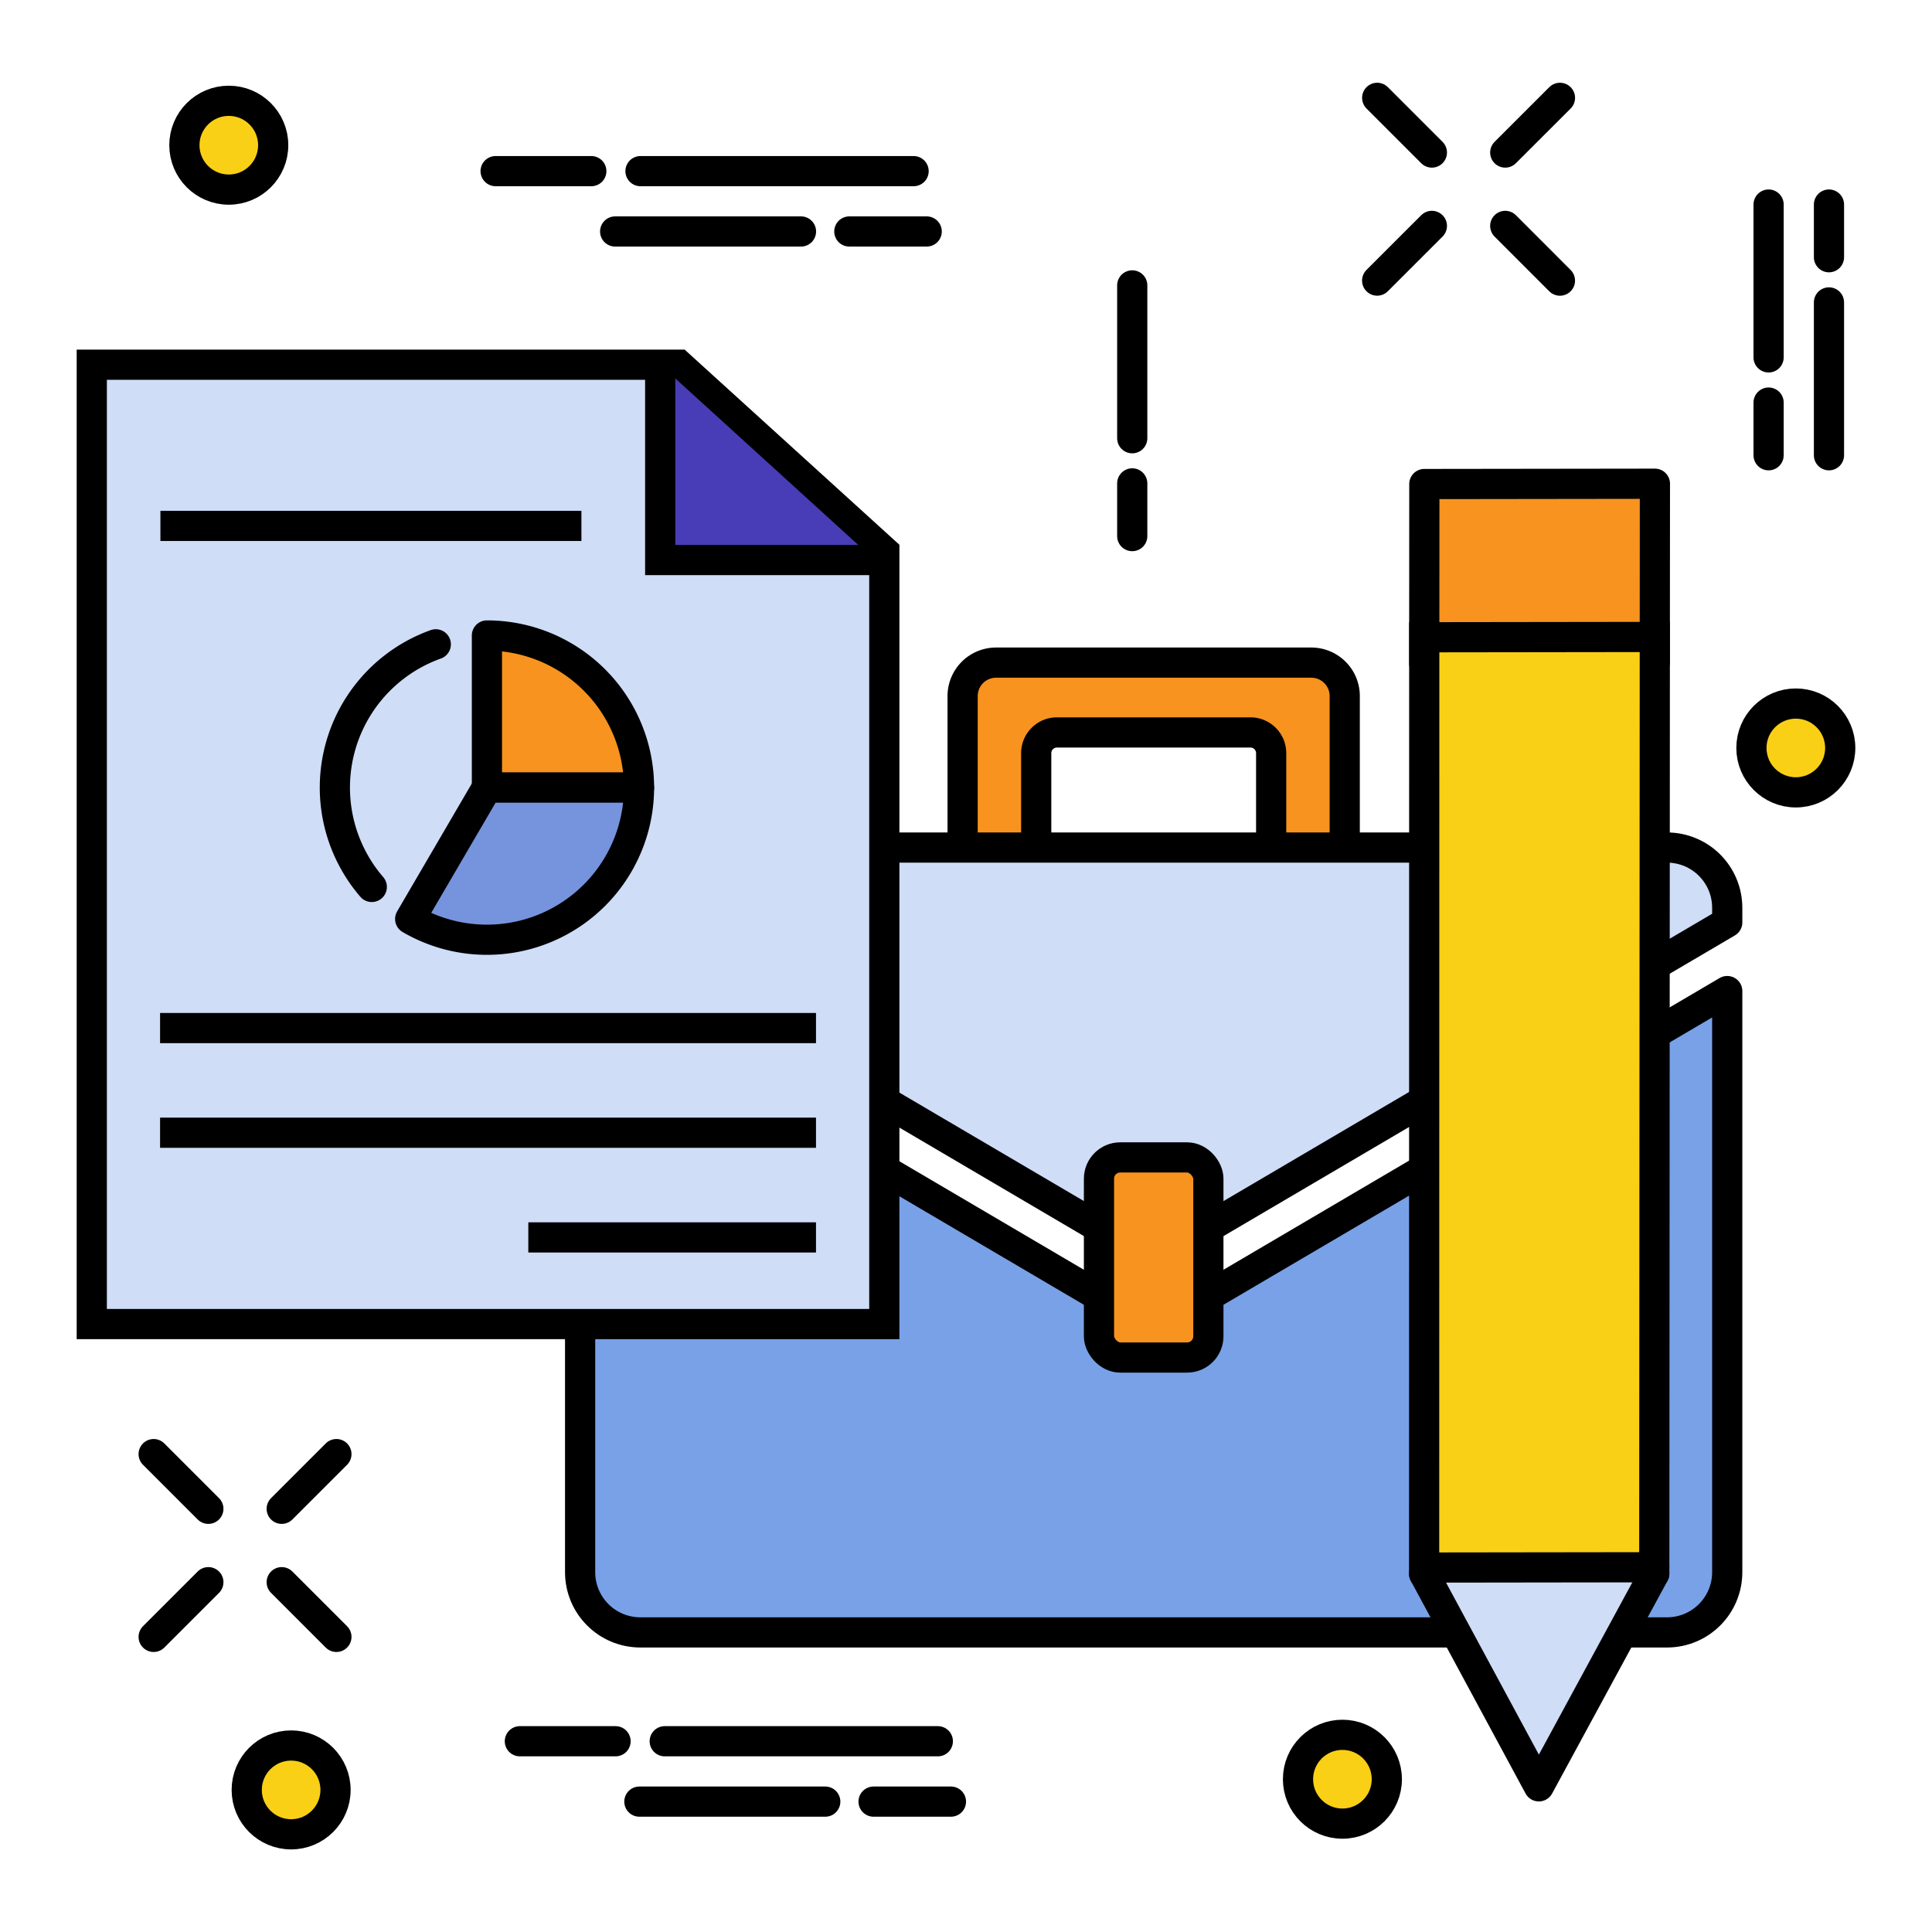 <svg xmlns="http://www.w3.org/2000/svg" width="64" height="64"><g transform="translate(395.22 -653.337)" stroke="#000"><path d="M-353.111 682.068v-3.78a.686.686 0 00-.688-.688h-6.408a.686.686 0 00-.687.688v3.78h-2.438v-5.67c0-.616.496-1.111 1.111-1.111h10.437c.615 0 1.11.495 1.11 1.11v5.67zM-348.04 675.317l.003-5.946 7.638-.01-.004 5.91" fill="#f7931e" stroke-linecap="round" stroke-linejoin="round"/><path d="M-374.842 661.005h6.156M-367.085 661.005h2.563M-364.956 659.006h-9.047M-375.632 659.006h-3.17" fill="none" stroke-linecap="round"/><circle r="1.471" cy="678.114" cx="-335.731" fill="#f9d015" stroke-linecap="round" stroke-linejoin="round"/><path d="M-385.888 703.318l1.812-1.812M-390.13 707.561l1.812-1.812M-388.318 703.318l-1.812-1.812M-384.076 707.561l-1.812-1.812" fill="none" stroke-linecap="round"/><circle cx="-385.576" cy="712.63" r="1.471" fill="#f9d015" stroke-linecap="round" stroke-linejoin="round"/><path d="M-336.633 660.113v5.063M-336.633 666.673v1.745M-334.633 668.418v-5.063M-334.633 661.858v-1.745M-374.04 713.018h6.158M-366.282 713.018h2.563M-364.153 711.018h-9.047M-374.829 711.018h-3.17" fill="none" stroke-linecap="round"/><circle r="1.471" cy="658.147" cx="-387.641" fill="#f9d015" stroke-linecap="round" stroke-linejoin="round"/><path d="M-345.357 658.39l1.813-1.812M-349.6 662.632l1.813-1.812M-347.787 658.39l-1.812-1.812M-343.545 662.633l-1.812-1.813" fill="none" stroke-linecap="round"/><path d="M-365.716 689.94l6.714 3.948h4l6.897-4.055 7.696-4.526 2.406-1.414v-.48c0-1.108-.892-2-2-2h-25.711" fill="#cfddf7" stroke-linecap="round" stroke-linejoin="round"/><path d="M-376.003 697.206v8.207c0 1.108.892 2 2 2H-340.003c1.108 0 2-.892 2-2v-19.246l-2.25 1.323-7.837 4.608-6.913 4.065h-4l-6.92-4.07" fill="#79a1e8" fill-rule="evenodd" stroke-linejoin="round"/><path style="isolation:auto;mix-blend-mode:normal;solid-color:#000;solid-opacity:1" d="M-372.733 665.419h-19.447v31.779h26.254v-25.594z" color="#000" overflow="visible" fill="#cfddf7" stroke-linecap="round"/><path d="M-373.35 665.417v6.472h7.11" fill="#483db6" fill-rule="evenodd"/><path d="M-389.917 687.393h21.728M-389.917 690.86h21.728M-377.719 694.328h9.53M-389.906 670.758h13.946" fill="none"/><path d="M-357.713 662.791v5.063M-357.713 669.35v1.746" fill="none" stroke-linecap="round"/><circle r="1.471" cy="712.276" cx="-350.751" fill="#f9d015" stroke-linecap="round" stroke-linejoin="round"/><path d="M-379.09 679.427v-5.039a5.038 5.038 0 015.038 5.039z" fill="#f7931e" fill-rule="evenodd" stroke-linecap="round" stroke-linejoin="round"/><path d="M-382.904 682.718a5.04 5.04 0 012.12-8.037" fill="none" stroke-linecap="round" stroke-linejoin="round"/><path d="M-374.052 679.427a5.038 5.038 0 01-7.58 4.352l2.542-4.352z" fill="#7693dd" fill-rule="evenodd" stroke-linecap="round" stroke-linejoin="round"/><rect width="3.624" height="6.629" x="-358.815" y="691.678" ry=".705" fill="#f7931e" stroke-linecap="round" stroke-linejoin="round"/><path d="M-340.42 705.465l.018-31.028-7.638.01-.004 31.024" fill="#f9d015" stroke-linecap="round"/><path d="M-348.044 705.47l3.8 7.042 3.823-7.047" fill="#cfddf7" stroke-linecap="round" stroke-linejoin="round"/><path d="M-340.421 705.254l-7.457.01" fill="none" stroke-linecap="round" stroke-linejoin="round"/></g></svg>